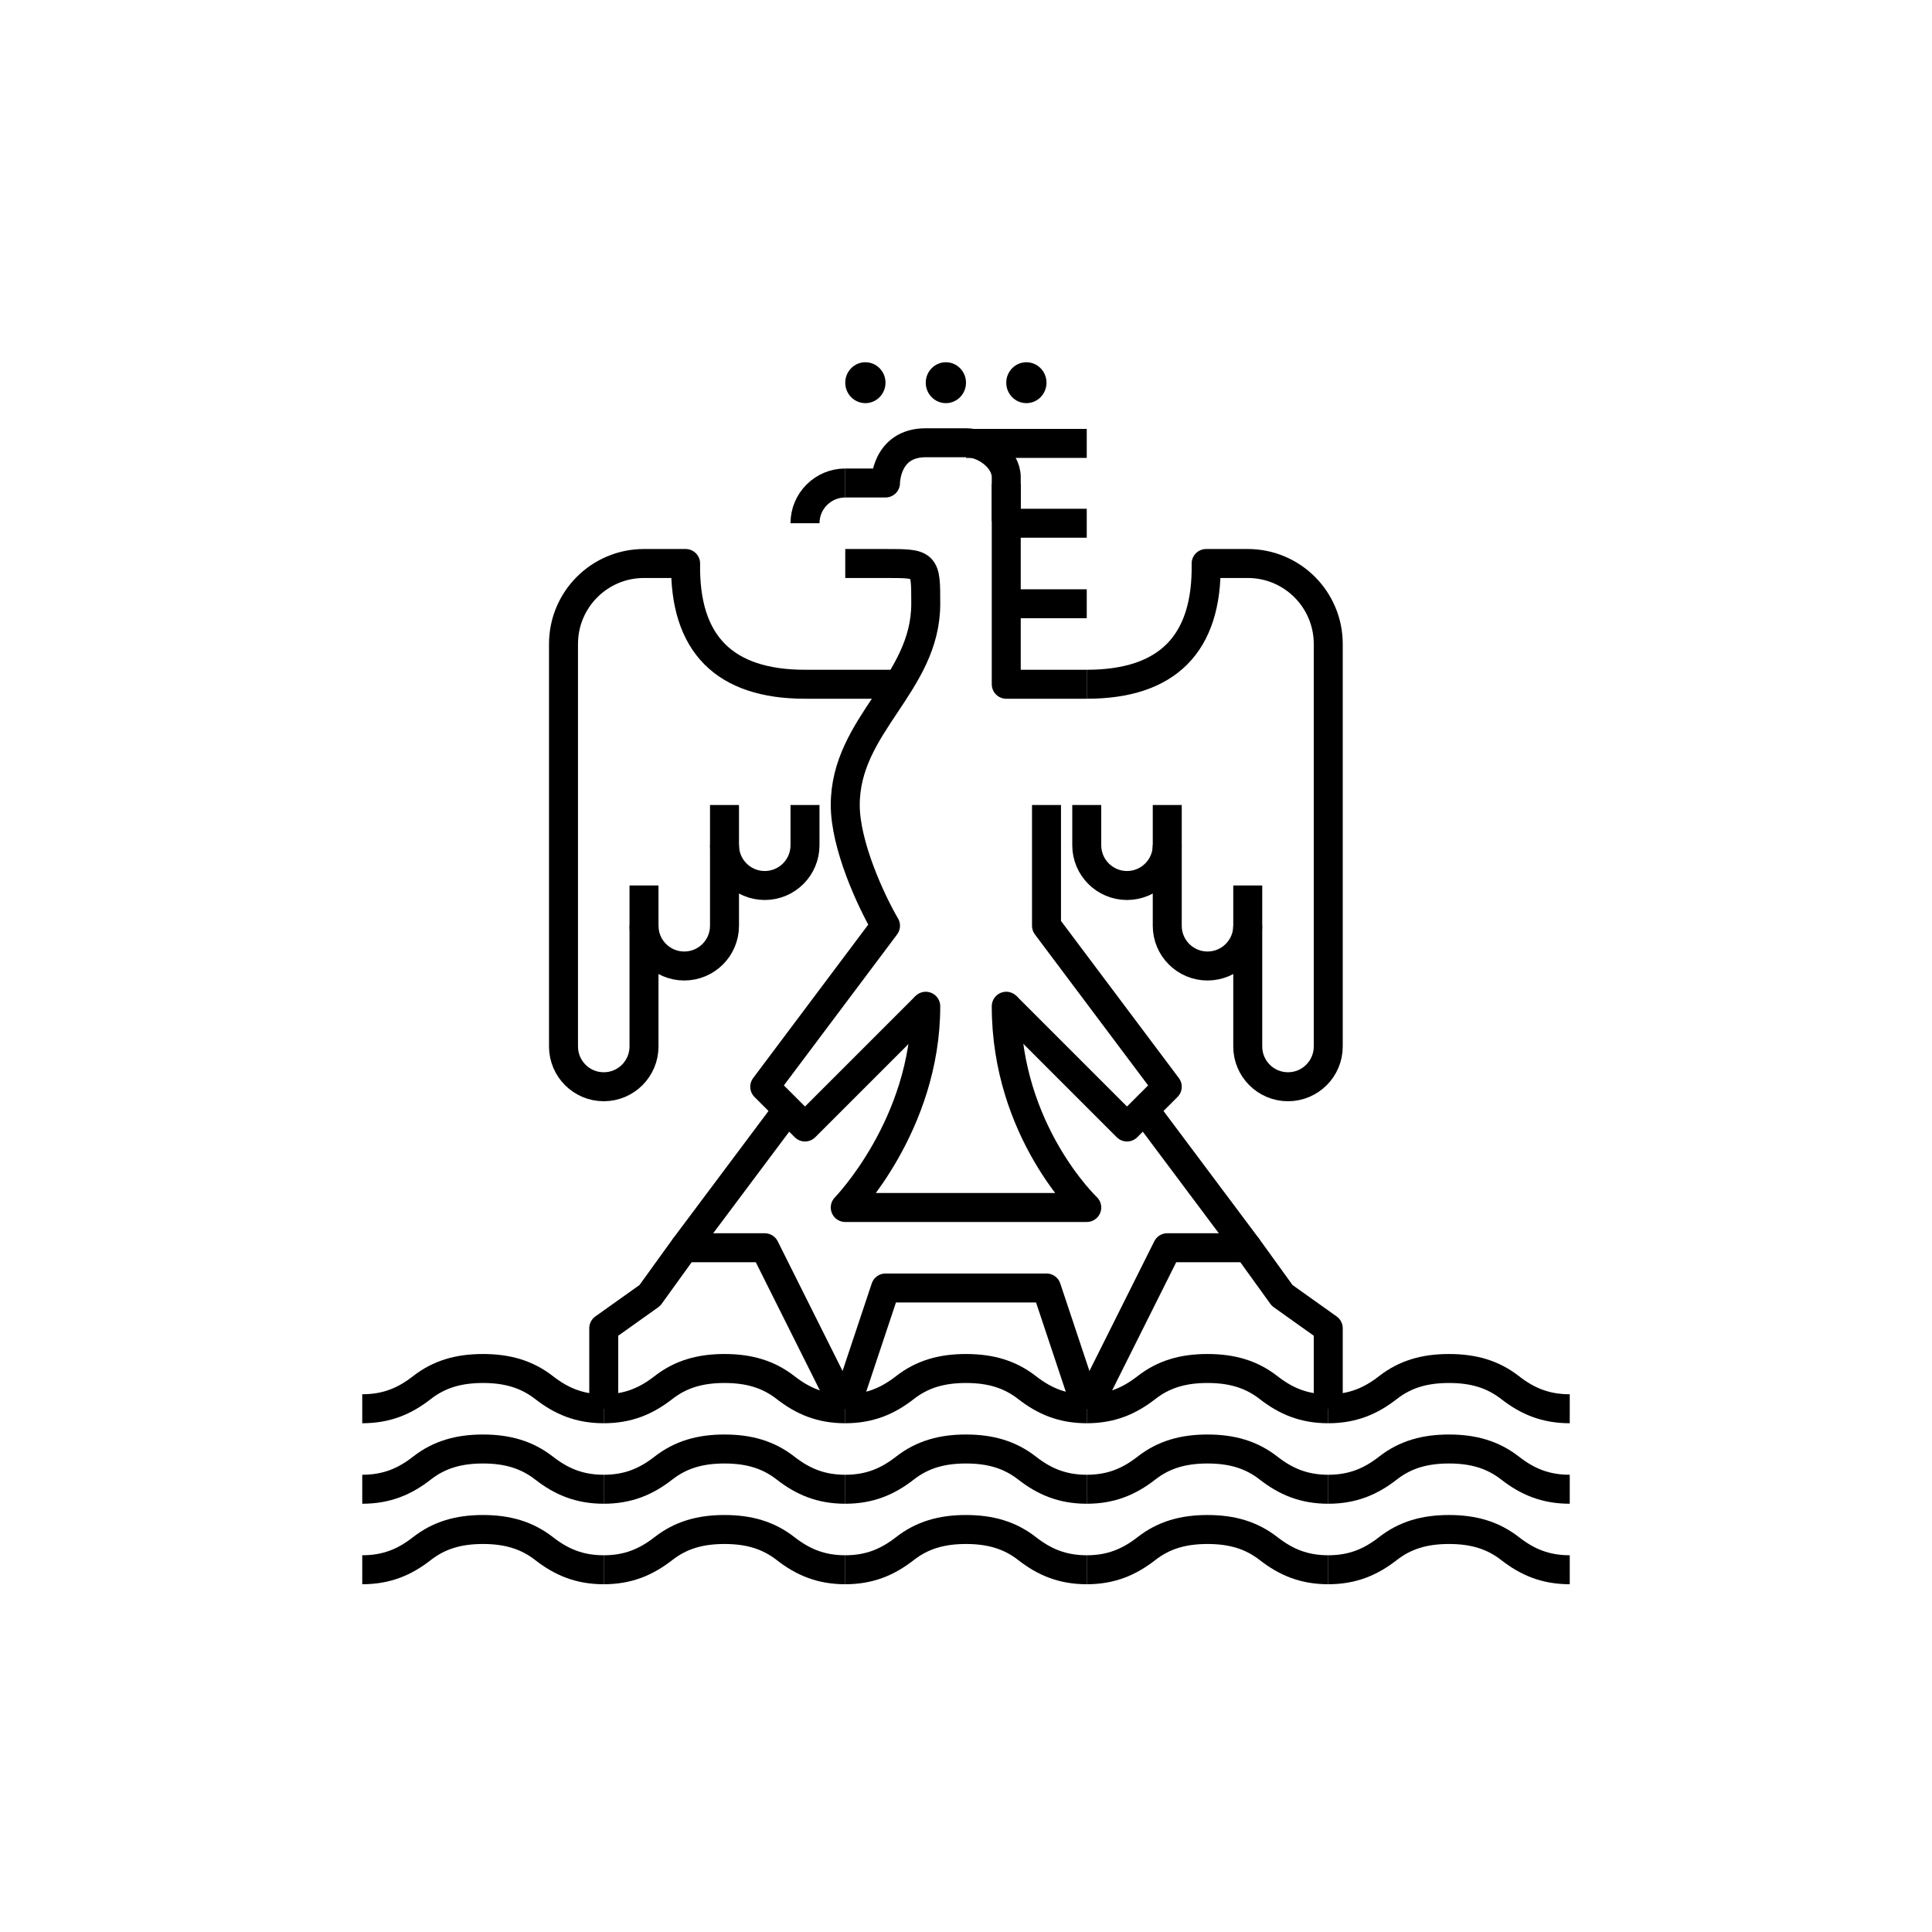 <?xml version="1.0" encoding="iso-8859-1"?>
<!-- Generator: Adobe Illustrator 22.0.0, SVG Export Plug-In . SVG Version: 6.00 Build 0)  -->
<svg version="1.1" xmlns="http://www.w3.org/2000/svg" xmlns:xlink="http://www.w3.org/1999/xlink" x="0px" y="0px"
	 viewBox="0 0 48 48" style="enable-background:new 0 0 48 48;" xml:space="preserve">
<g id="nice">
	<rect style="fill:#FFFFFF;" width="48" height="48"/>
	<g id="nice_1_">
		<path style="fill:none;stroke:#000000;stroke-width:0.866;stroke-linecap:round;stroke-linejoin:round;stroke-miterlimit:10;" d="
			M22.612,12.109"/>
		<path style="fill:none;stroke:#000000;stroke-width:0.72;stroke-linejoin:round;stroke-miterlimit:10;" d="M26,17"/>
		
			<line style="fill:none;stroke:#000000;stroke-width:0.72;stroke-linejoin:round;stroke-miterlimit:10;" x1="19.394" y1="27.801" x2="17" y2="31"/>
		
			<line style="fill:none;stroke:#000000;stroke-width:0.72;stroke-linejoin:round;stroke-miterlimit:10;" x1="28.606" y1="27.801" x2="31" y2="31"/>
		<polyline style="fill:none;stroke:#000000;stroke-width:0.72;stroke-linejoin:round;stroke-miterlimit:10;" points="21,35 19,31 
			17,31 16.145,32.185 15,33 15,35 		"/>
		<polyline style="fill:none;stroke:#000000;stroke-width:0.72;stroke-linejoin:round;stroke-miterlimit:10;" points="27,35 26,32 
			22,32 21,35 		"/>
		<path style="fill:none;stroke:#000000;stroke-width:0.72;stroke-linecap:round;stroke-linejoin:round;stroke-miterlimit:10;" d="
			M23,25c0,2.954-2,5-2,5h6c0,0-2-1.892-2-5"/>
		
			<line style="fill:none;stroke:#000000;stroke-width:0.72;stroke-linejoin:round;stroke-miterlimit:10;" x1="27" y1="13" x2="25" y2="13"/>
		<path style="fill:none;stroke:#000000;stroke-width:0.72;stroke-linejoin:round;stroke-miterlimit:10;" d="M23,25l-3,3l-1-1l3-4
			c-0.363-0.621-1-2-1-3c0-2,2-3,2-5c0-1,0-1-1-1h-1"/>
		<path style="fill:none;stroke:#000000;stroke-width:0.72;stroke-linejoin:round;stroke-miterlimit:10;" d="M22,12"/>
		
			<line style="fill:none;stroke:#000000;stroke-width:0.72;stroke-linejoin:round;stroke-miterlimit:10;" x1="27" y1="11.016" x2="24" y2="11.016"/>
		
			<line style="fill:none;stroke:#000000;stroke-width:0.72;stroke-linejoin:round;stroke-miterlimit:10;" x1="27" y1="15" x2="25" y2="15"/>
		<path style="fill:none;stroke:#000000;stroke-width:0.72;stroke-linejoin:round;stroke-miterlimit:10;" d="M16,22v4
			c0,0.552-0.448,1-1,1s-1-0.448-1-1V16c0-1.105,0.895-2,2-2h1.034C17,16,18,17,20,17h2.325"/>
		<path style="fill:none;stroke:#000000;stroke-width:0.72;stroke-linejoin:round;stroke-miterlimit:10;" d="M16,23
			c0,0.552,0.448,1,1,1s1-0.448,1-1v-3"/>
		<path style="fill:none;stroke:#000000;stroke-width:0.72;stroke-linejoin:round;stroke-miterlimit:10;" d="M18,21
			c0,0.552,0.448,1,1,1s1-0.448,1-1v-1"/>
		<g>
			<path style="fill:none;stroke:#000000;stroke-width:0.72;stroke-linejoin:round;stroke-miterlimit:10;" d="M31,22v4
				c0,0.552,0.448,1,1,1s1-0.448,1-1V16c0-1.105-0.895-2-2-2h-1.034C30,16,29,17,27,17"/>
			<path style="fill:none;stroke:#000000;stroke-width:0.72;stroke-linejoin:round;stroke-miterlimit:10;" d="M31,23
				c0,0.552-0.448,1-1,1s-1-0.448-1-1v-3"/>
		</g>
		<polyline style="fill:none;stroke:#000000;stroke-width:0.72;stroke-linejoin:round;stroke-miterlimit:10;" points="27,17 25,17 
			25,12.016 		"/>
		<ellipse cx="21.5" cy="9.508" rx="0.5" ry="0.508"/>
		<ellipse cx="23.5" cy="9.508" rx="0.5" ry="0.508"/>
		<ellipse cx="25.5" cy="9.508" rx="0.5" ry="0.508"/>
		<path style="fill:none;stroke:#000000;stroke-width:0.72;stroke-linejoin:round;stroke-miterlimit:10;" d="M29,21
			c0,0.552-0.448,1-1,1s-1-0.448-1-1v-1"/>
		<g>
			<path style="fill:none;stroke:#000000;stroke-width:0.72;stroke-linejoin:round;stroke-miterlimit:10;" d="M15,39
				c-0.605,0-1.053-0.191-1.482-0.525S12.605,38,12,38s-1.089,0.14-1.518,0.475S9.605,39,9,39"/>
			<path style="fill:none;stroke:#000000;stroke-width:0.72;stroke-linejoin:round;stroke-miterlimit:10;" d="M21,39
				c-0.605,0-1.053-0.191-1.482-0.525C19.089,38.14,18.605,38,18,38s-1.089,0.14-1.518,0.475C16.053,38.809,15.605,39,15,39"/>
			<path style="fill:none;stroke:#000000;stroke-width:0.72;stroke-linejoin:round;stroke-miterlimit:10;" d="M27,39
				c-0.605,0-1.053-0.191-1.482-0.525C25.089,38.14,24.605,38,24,38s-1.089,0.14-1.518,0.475C22.053,38.809,21.605,39,21,39"/>
			<path style="fill:none;stroke:#000000;stroke-width:0.72;stroke-linejoin:round;stroke-miterlimit:10;" d="M33,39
				c-0.605,0-1.053-0.191-1.482-0.525C31.089,38.14,30.605,38,30,38s-1.089,0.14-1.518,0.475C28.053,38.809,27.605,39,27,39"/>
			<path style="fill:none;stroke:#000000;stroke-width:0.72;stroke-linejoin:round;stroke-miterlimit:10;" d="M39,39
				c-0.605,0-1.053-0.191-1.482-0.525C37.089,38.14,36.605,38,36,38s-1.089,0.14-1.518,0.475C34.053,38.809,33.605,39,33,39"/>
		</g>
		<g>
			<path style="fill:none;stroke:#000000;stroke-width:0.72;stroke-linejoin:round;stroke-miterlimit:10;" d="M15,37
				c-0.605,0-1.053-0.191-1.482-0.525S12.605,36,12,36s-1.089,0.14-1.518,0.475S9.605,37,9,37"/>
			<path style="fill:none;stroke:#000000;stroke-width:0.72;stroke-linejoin:round;stroke-miterlimit:10;" d="M21,37
				c-0.605,0-1.053-0.191-1.482-0.525C19.089,36.14,18.605,36,18,36s-1.089,0.14-1.518,0.475C16.053,36.809,15.605,37,15,37"/>
			<path style="fill:none;stroke:#000000;stroke-width:0.72;stroke-linejoin:round;stroke-miterlimit:10;" d="M27,37
				c-0.605,0-1.053-0.191-1.482-0.525C25.089,36.14,24.605,36,24,36s-1.089,0.14-1.518,0.475C22.053,36.809,21.605,37,21,37"/>
			<path style="fill:none;stroke:#000000;stroke-width:0.72;stroke-linejoin:round;stroke-miterlimit:10;" d="M33,37
				c-0.605,0-1.053-0.191-1.482-0.525C31.089,36.14,30.605,36,30,36s-1.089,0.14-1.518,0.475C28.053,36.809,27.605,37,27,37"/>
			<path style="fill:none;stroke:#000000;stroke-width:0.72;stroke-linejoin:round;stroke-miterlimit:10;" d="M39,37
				c-0.605,0-1.053-0.191-1.482-0.525C37.089,36.14,36.605,36,36,36s-1.089,0.14-1.518,0.475C34.053,36.809,33.605,37,33,37"/>
		</g>
		<g>
			<path style="fill:none;stroke:#000000;stroke-width:0.72;stroke-linejoin:round;stroke-miterlimit:10;" d="M15,35
				c-0.605,0-1.053-0.191-1.482-0.525S12.605,34,12,34s-1.089,0.14-1.518,0.475S9.605,35,9,35"/>
			<path style="fill:none;stroke:#000000;stroke-width:0.72;stroke-linejoin:round;stroke-miterlimit:10;" d="M21,35
				c-0.605,0-1.053-0.191-1.482-0.525C19.089,34.14,18.605,34,18,34s-1.089,0.14-1.518,0.475C16.053,34.809,15.605,35,15,35"/>
			<path style="fill:none;stroke:#000000;stroke-width:0.72;stroke-linejoin:round;stroke-miterlimit:10;" d="M27,35
				c-0.605,0-1.053-0.191-1.482-0.525C25.089,34.14,24.605,34,24,34s-1.089,0.14-1.518,0.475C22.053,34.809,21.605,35,21,35"/>
			<path style="fill:none;stroke:#000000;stroke-width:0.72;stroke-linejoin:round;stroke-miterlimit:10;" d="M33,35
				c-0.605,0-1.053-0.191-1.482-0.525C31.089,34.14,30.605,34,30,34s-1.089,0.14-1.518,0.475C28.053,34.809,27.605,35,27,35"/>
			<path style="fill:none;stroke:#000000;stroke-width:0.72;stroke-linejoin:round;stroke-miterlimit:10;" d="M39,35
				c-0.605,0-1.053-0.191-1.482-0.525C37.089,34.14,36.605,34,36,34s-1.089,0.14-1.518,0.475C34.053,34.809,33.605,35,33,35"/>
		</g>
		<polyline style="fill:none;stroke:#000000;stroke-width:0.72;stroke-linejoin:round;stroke-miterlimit:10;" points="27,35 29,31 
			31,31 31.855,32.185 33,33 33,35 		"/>
		<path style="fill:none;stroke:#000000;stroke-width:0.72;stroke-linejoin:round;stroke-miterlimit:10;" d="M21,12h1c0,0,0-1,1-1
			s1,0,1,0c0.465,0,1,0.393,1,0.857v1.091l-0.001-0.003"/>
		<path style="fill:none;stroke:#000000;stroke-width:0.72;stroke-linejoin:round;stroke-miterlimit:10;" d="M20,13"/>
		<path style="fill:none;stroke:#000000;stroke-width:0.72;stroke-linejoin:round;stroke-miterlimit:10;" d="M21,12
			c-0.552,0-1,0.448-1,1"/>
		<polyline style="fill:none;stroke:#000000;stroke-width:0.72;stroke-linejoin:round;stroke-miterlimit:10;" points="25,25 28,28 
			29,27 26,23 26,20 		"/>
	</g>
</g>
<g id="Layer_1">
</g>
</svg>
